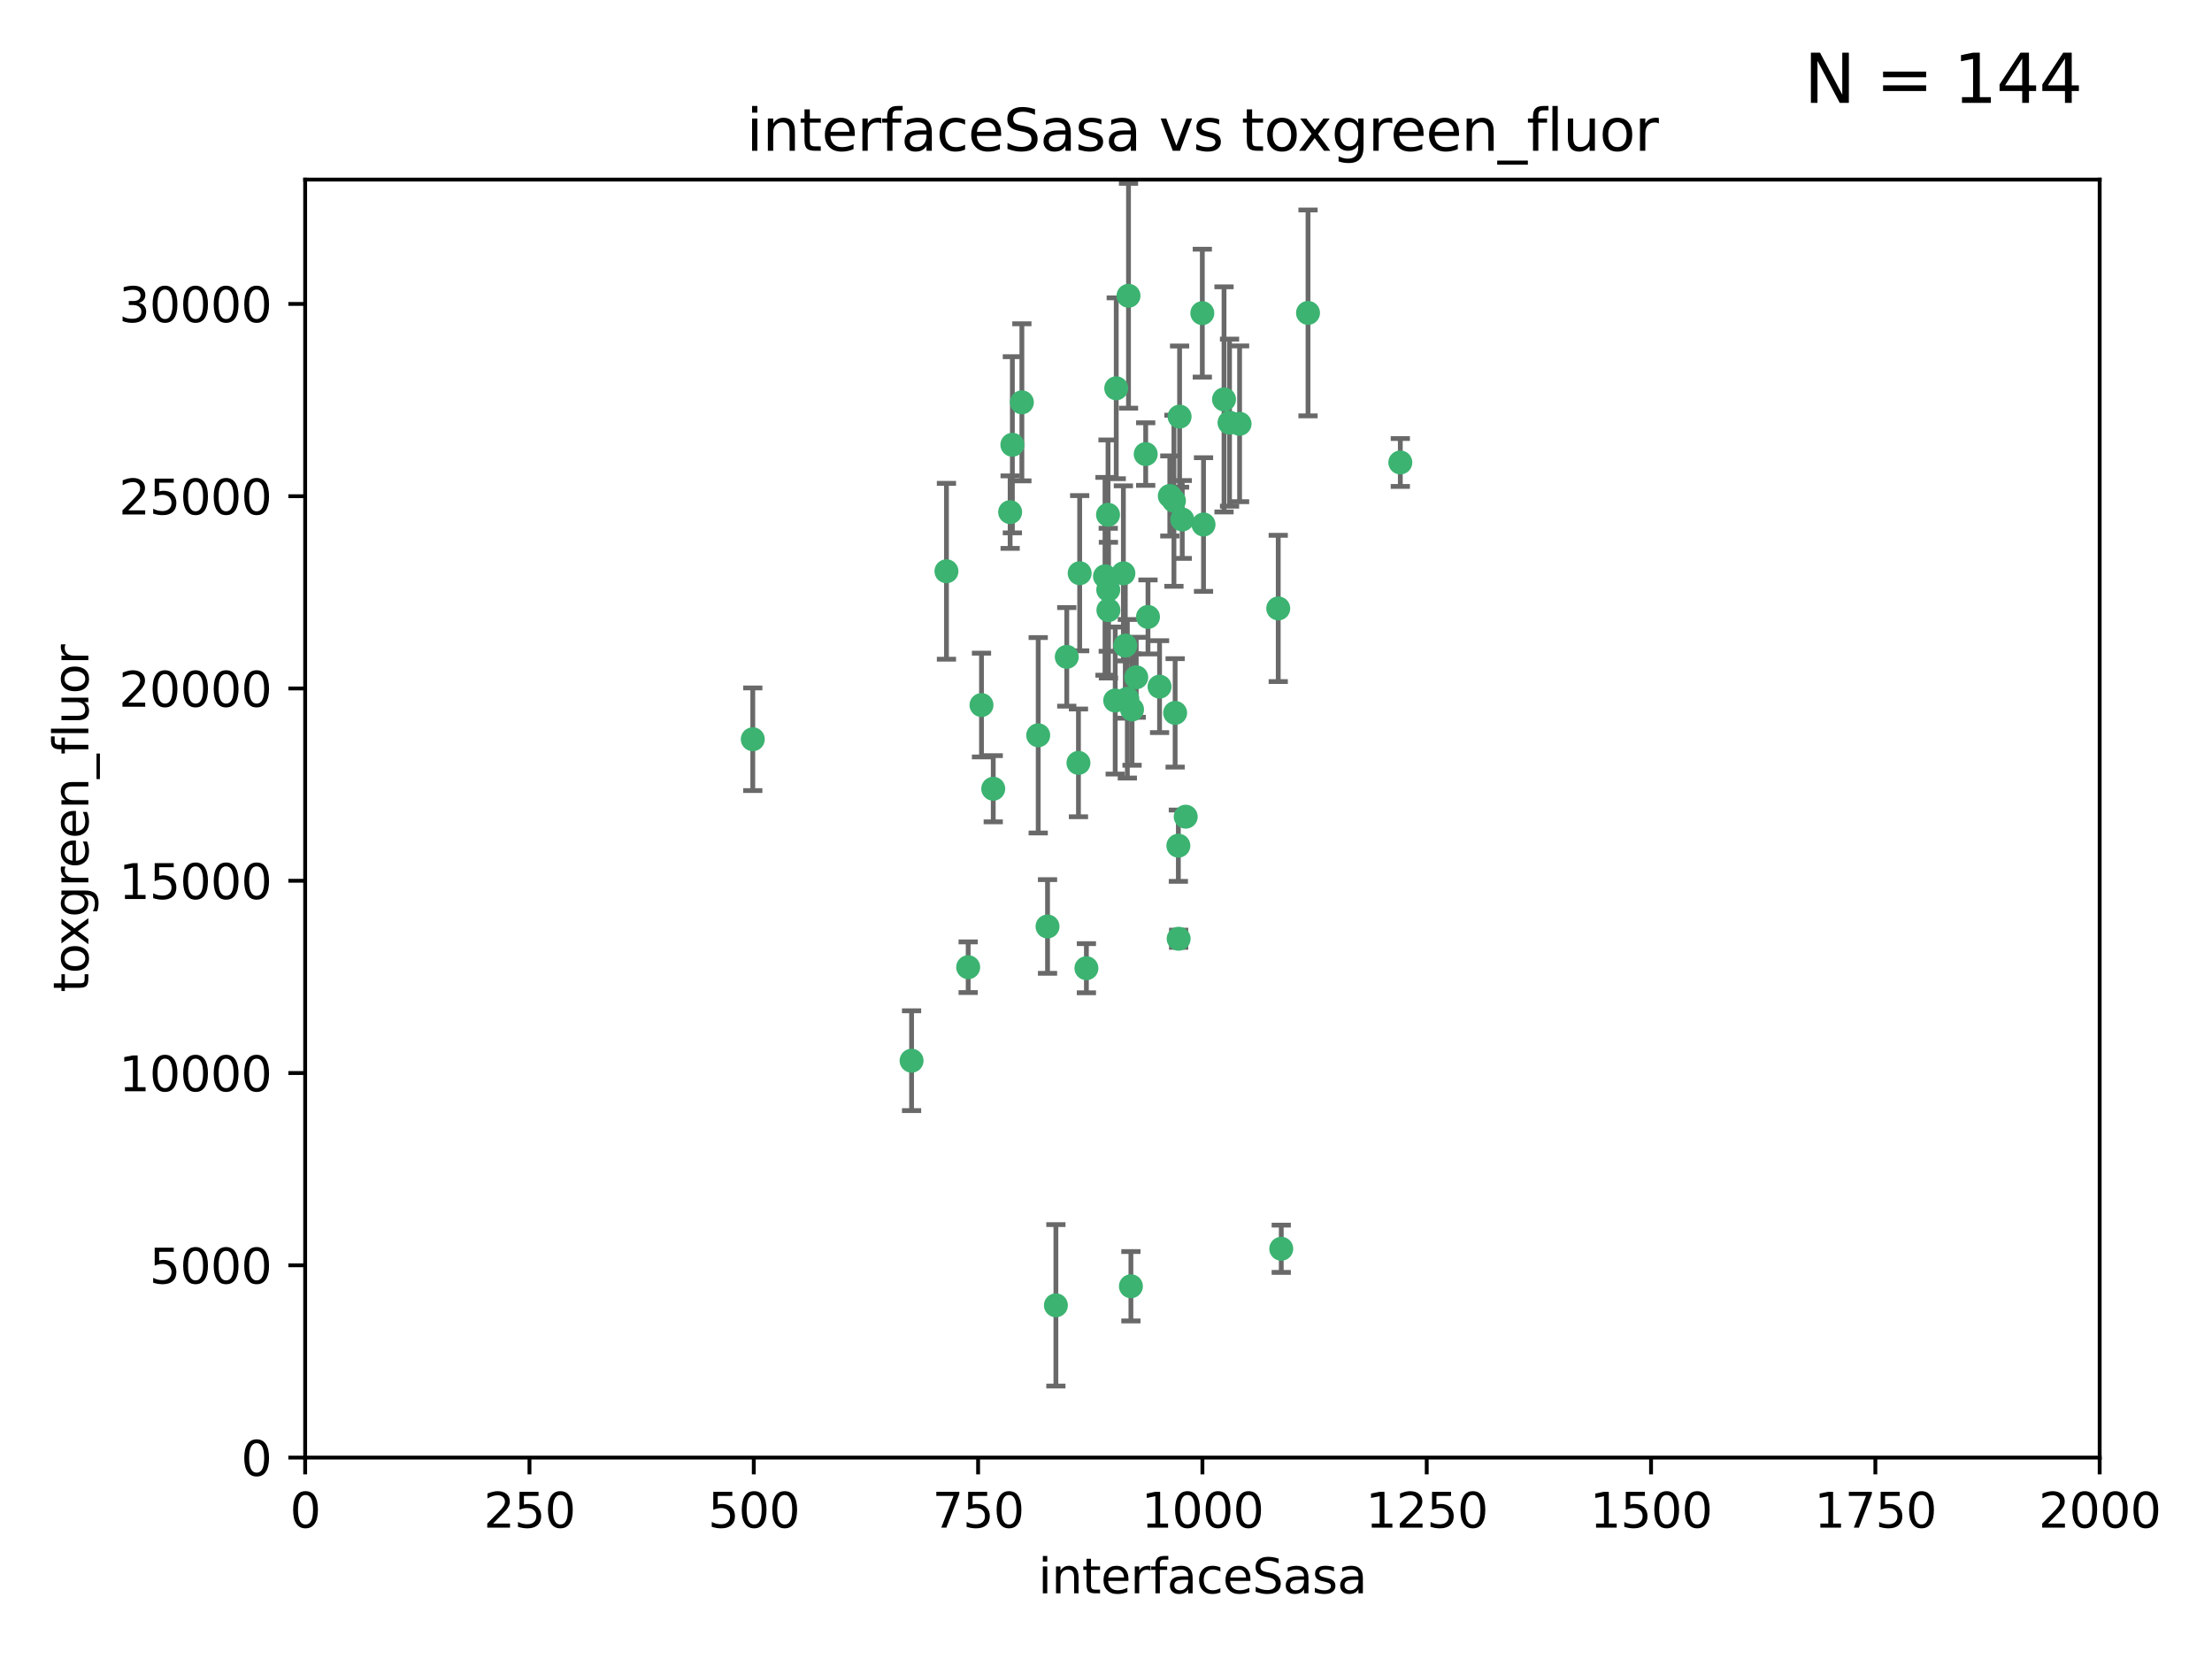 <?xml version="1.0" encoding="utf-8" standalone="no"?>
<!DOCTYPE svg PUBLIC "-//W3C//DTD SVG 1.1//EN"
  "http://www.w3.org/Graphics/SVG/1.1/DTD/svg11.dtd">
<svg xmlns:xlink="http://www.w3.org/1999/xlink" width="460.8pt" height="345.6pt" viewBox="0 0 460.8 345.6" xmlns="http://www.w3.org/2000/svg" version="1.1">
 <defs>
  <style type="text/css">*{stroke-linejoin: round; stroke-linecap: butt}</style>
 </defs>
 <g id="figure_1">
  <g id="patch_1">
   <path d="M 0 345.6 
L 460.8 345.6 
L 460.8 0 
L 0 0 
z
" style="fill: #ffffff"/>
  </g>
  <g id="axes_1">
   <g id="patch_2">
    <path d="M 63.571 303.64 
L 437.4 303.64 
L 437.4 37.411 
L 63.571 37.411 
z
" style="fill: #ffffff"/>
   </g>
   <g id="PathCollection_1">
    <defs>
     <path id="ma742757acd" d="M 0 1.118 
C 0.297 1.118 0.581 1 0.791 0.791 
C 1 0.581 1.118 0.297 1.118 0 
C 1.118 -0.297 1 -0.581 0.791 -0.791 
C 0.581 -1 0.297 -1.118 0 -1.118 
C -0.297 -1.118 -0.581 -1 -0.791 -0.791 
C -1 -0.581 -1.118 -0.297 -1.118 0 
C -1.118 0.297 -1 0.581 -0.791 0.791 
C -0.581 1 -0.297 1.118 0 1.118 
z
" style="stroke: #3cb371"/>
    </defs>
    <g clip-path="url(#p05d87d9c5d)">
     <use xlink:href="#ma742757acd" x="243.693" y="103.319" style="fill: #3cb371; stroke: #3cb371"/>
     <use xlink:href="#ma742757acd" x="272.484" y="65.184" style="fill: #3cb371; stroke: #3cb371"/>
     <use xlink:href="#ma742757acd" x="234.418" y="134.491" style="fill: #3cb371; stroke: #3cb371"/>
     <use xlink:href="#ma742757acd" x="266.28" y="126.749" style="fill: #3cb371; stroke: #3cb371"/>
     <use xlink:href="#ma742757acd" x="250.716" y="109.268" style="fill: #3cb371; stroke: #3cb371"/>
     <use xlink:href="#ma742757acd" x="254.987" y="83.201" style="fill: #3cb371; stroke: #3cb371"/>
     <use xlink:href="#ma742757acd" x="212.875" y="83.811" style="fill: #3cb371; stroke: #3cb371"/>
     <use xlink:href="#ma742757acd" x="258.229" y="88.286" style="fill: #3cb371; stroke: #3cb371"/>
     <use xlink:href="#ma742757acd" x="241.557" y="143.039" style="fill: #3cb371; stroke: #3cb371"/>
     <use xlink:href="#ma742757acd" x="230.869" y="122.859" style="fill: #3cb371; stroke: #3cb371"/>
     <use xlink:href="#ma742757acd" x="230.194" y="120.054" style="fill: #3cb371; stroke: #3cb371"/>
     <use xlink:href="#ma742757acd" x="246.284" y="108.214" style="fill: #3cb371; stroke: #3cb371"/>
     <use xlink:href="#ma742757acd" x="244.553" y="104.315" style="fill: #3cb371; stroke: #3cb371"/>
     <use xlink:href="#ma742757acd" x="235.088" y="61.614" style="fill: #3cb371; stroke: #3cb371"/>
     <use xlink:href="#ma742757acd" x="232.318" y="145.935" style="fill: #3cb371; stroke: #3cb371"/>
     <use xlink:href="#ma742757acd" x="256.134" y="88.045" style="fill: #3cb371; stroke: #3cb371"/>
     <use xlink:href="#ma742757acd" x="232.534" y="80.887" style="fill: #3cb371; stroke: #3cb371"/>
     <use xlink:href="#ma742757acd" x="234.02" y="119.44" style="fill: #3cb371; stroke: #3cb371"/>
     <use xlink:href="#ma742757acd" x="238.669" y="94.593" style="fill: #3cb371; stroke: #3cb371"/>
     <use xlink:href="#ma742757acd" x="210.43" y="106.684" style="fill: #3cb371; stroke: #3cb371"/>
     <use xlink:href="#ma742757acd" x="226.319" y="201.695" style="fill: #3cb371; stroke: #3cb371"/>
     <use xlink:href="#ma742757acd" x="245.731" y="86.787" style="fill: #3cb371; stroke: #3cb371"/>
     <use xlink:href="#ma742757acd" x="266.908" y="260.14" style="fill: #3cb371; stroke: #3cb371"/>
     <use xlink:href="#ma742757acd" x="291.711" y="96.341" style="fill: #3cb371; stroke: #3cb371"/>
     <use xlink:href="#ma742757acd" x="224.916" y="119.409" style="fill: #3cb371; stroke: #3cb371"/>
     <use xlink:href="#ma742757acd" x="250.465" y="65.233" style="fill: #3cb371; stroke: #3cb371"/>
     <use xlink:href="#ma742757acd" x="204.462" y="146.874" style="fill: #3cb371; stroke: #3cb371"/>
     <use xlink:href="#ma742757acd" x="201.688" y="201.487" style="fill: #3cb371; stroke: #3cb371"/>
     <use xlink:href="#ma742757acd" x="222.228" y="136.835" style="fill: #3cb371; stroke: #3cb371"/>
     <use xlink:href="#ma742757acd" x="230.822" y="107.234" style="fill: #3cb371; stroke: #3cb371"/>
     <use xlink:href="#ma742757acd" x="224.662" y="158.921" style="fill: #3cb371; stroke: #3cb371"/>
     <use xlink:href="#ma742757acd" x="236.699" y="141.091" style="fill: #3cb371; stroke: #3cb371"/>
     <use xlink:href="#ma742757acd" x="230.901" y="127.107" style="fill: #3cb371; stroke: #3cb371"/>
     <use xlink:href="#ma742757acd" x="245.473" y="176.169" style="fill: #3cb371; stroke: #3cb371"/>
     <use xlink:href="#ma742757acd" x="206.91" y="164.309" style="fill: #3cb371; stroke: #3cb371"/>
     <use xlink:href="#ma742757acd" x="218.219" y="193.002" style="fill: #3cb371; stroke: #3cb371"/>
     <use xlink:href="#ma742757acd" x="235.59" y="267.951" style="fill: #3cb371; stroke: #3cb371"/>
     <use xlink:href="#ma742757acd" x="239.146" y="128.518" style="fill: #3cb371; stroke: #3cb371"/>
     <use xlink:href="#ma742757acd" x="244.803" y="148.507" style="fill: #3cb371; stroke: #3cb371"/>
     <use xlink:href="#ma742757acd" x="216.278" y="153.171" style="fill: #3cb371; stroke: #3cb371"/>
     <use xlink:href="#ma742757acd" x="245.536" y="195.558" style="fill: #3cb371; stroke: #3cb371"/>
     <use xlink:href="#ma742757acd" x="235.826" y="147.801" style="fill: #3cb371; stroke: #3cb371"/>
     <use xlink:href="#ma742757acd" x="247.005" y="170.133" style="fill: #3cb371; stroke: #3cb371"/>
     <use xlink:href="#ma742757acd" x="219.963" y="271.92" style="fill: #3cb371; stroke: #3cb371"/>
     <use xlink:href="#ma742757acd" x="189.899" y="220.964" style="fill: #3cb371; stroke: #3cb371"/>
     <use xlink:href="#ma742757acd" x="234.846" y="145.567" style="fill: #3cb371; stroke: #3cb371"/>
     <use xlink:href="#ma742757acd" x="210.895" y="92.655" style="fill: #3cb371; stroke: #3cb371"/>
     <use xlink:href="#ma742757acd" x="197.163" y="119.004" style="fill: #3cb371; stroke: #3cb371"/>
     <use xlink:href="#ma742757acd" x="156.817" y="153.996" style="fill: #3cb371; stroke: #3cb371"/>
    </g>
   </g>
   <g id="matplotlib.axis_1">
    <g id="xtick_1">
     <g id="line2d_1">
      <defs>
       <path id="m23d86823c4" d="M 0 0 
L 0 3.5 
" style="stroke: #000000; stroke-width: 0.8"/>
      </defs>
      <g>
       <use xlink:href="#m23d86823c4" x="63.571" y="303.64" style="stroke: #000000; stroke-width: 0.8"/>
      </g>
     </g>
     <g id="text_1">
      <!-- 0 -->
      <g transform="translate(60.39 318.238)scale(0.1 -0.1)">
       <defs>
        <path id="DejaVuSans-30" d="M 2034 4250 
Q 1547 4250 1301 3770 
Q 1056 3291 1056 2328 
Q 1056 1369 1301 889 
Q 1547 409 2034 409 
Q 2525 409 2770 889 
Q 3016 1369 3016 2328 
Q 3016 3291 2770 3770 
Q 2525 4250 2034 4250 
z
M 2034 4750 
Q 2819 4750 3233 4129 
Q 3647 3509 3647 2328 
Q 3647 1150 3233 529 
Q 2819 -91 2034 -91 
Q 1250 -91 836 529 
Q 422 1150 422 2328 
Q 422 3509 836 4129 
Q 1250 4750 2034 4750 
z
" transform="scale(0.016)"/>
       </defs>
       <use xlink:href="#DejaVuSans-30"/>
      </g>
     </g>
    </g>
    <g id="xtick_2">
     <g id="line2d_2">
      <g>
       <use xlink:href="#m23d86823c4" x="110.3" y="303.64" style="stroke: #000000; stroke-width: 0.8"/>
      </g>
     </g>
     <g id="text_2">
      <!-- 250 -->
      <g transform="translate(100.756 318.238)scale(0.1 -0.1)">
       <defs>
        <path id="DejaVuSans-32" d="M 1228 531 
L 3431 531 
L 3431 0 
L 469 0 
L 469 531 
Q 828 903 1448 1529 
Q 2069 2156 2228 2338 
Q 2531 2678 2651 2914 
Q 2772 3150 2772 3378 
Q 2772 3750 2511 3984 
Q 2250 4219 1831 4219 
Q 1534 4219 1204 4116 
Q 875 4013 500 3803 
L 500 4441 
Q 881 4594 1212 4672 
Q 1544 4750 1819 4750 
Q 2544 4750 2975 4387 
Q 3406 4025 3406 3419 
Q 3406 3131 3298 2873 
Q 3191 2616 2906 2266 
Q 2828 2175 2409 1742 
Q 1991 1309 1228 531 
z
" transform="scale(0.016)"/>
        <path id="DejaVuSans-35" d="M 691 4666 
L 3169 4666 
L 3169 4134 
L 1269 4134 
L 1269 2991 
Q 1406 3038 1543 3061 
Q 1681 3084 1819 3084 
Q 2600 3084 3056 2656 
Q 3513 2228 3513 1497 
Q 3513 744 3044 326 
Q 2575 -91 1722 -91 
Q 1428 -91 1123 -41 
Q 819 9 494 109 
L 494 744 
Q 775 591 1075 516 
Q 1375 441 1709 441 
Q 2250 441 2565 725 
Q 2881 1009 2881 1497 
Q 2881 1984 2565 2268 
Q 2250 2553 1709 2553 
Q 1456 2553 1204 2497 
Q 953 2441 691 2322 
L 691 4666 
z
" transform="scale(0.016)"/>
       </defs>
       <use xlink:href="#DejaVuSans-32"/>
       <use xlink:href="#DejaVuSans-35" x="63.623"/>
       <use xlink:href="#DejaVuSans-30" x="127.246"/>
      </g>
     </g>
    </g>
    <g id="xtick_3">
     <g id="line2d_3">
      <g>
       <use xlink:href="#m23d86823c4" x="157.028" y="303.64" style="stroke: #000000; stroke-width: 0.8"/>
      </g>
     </g>
     <g id="text_3">
      <!-- 500 -->
      <g transform="translate(147.485 318.238)scale(0.1 -0.1)">
       <use xlink:href="#DejaVuSans-35"/>
       <use xlink:href="#DejaVuSans-30" x="63.623"/>
       <use xlink:href="#DejaVuSans-30" x="127.246"/>
      </g>
     </g>
    </g>
    <g id="xtick_4">
     <g id="line2d_4">
      <g>
       <use xlink:href="#m23d86823c4" x="203.757" y="303.64" style="stroke: #000000; stroke-width: 0.8"/>
      </g>
     </g>
     <g id="text_4">
      <!-- 750 -->
      <g transform="translate(194.213 318.238)scale(0.1 -0.1)">
       <defs>
        <path id="DejaVuSans-37" d="M 525 4666 
L 3525 4666 
L 3525 4397 
L 1831 0 
L 1172 0 
L 2766 4134 
L 525 4134 
L 525 4666 
z
" transform="scale(0.016)"/>
       </defs>
       <use xlink:href="#DejaVuSans-37"/>
       <use xlink:href="#DejaVuSans-35" x="63.623"/>
       <use xlink:href="#DejaVuSans-30" x="127.246"/>
      </g>
     </g>
    </g>
    <g id="xtick_5">
     <g id="line2d_5">
      <g>
       <use xlink:href="#m23d86823c4" x="250.486" y="303.64" style="stroke: #000000; stroke-width: 0.8"/>
      </g>
     </g>
     <g id="text_5">
      <!-- 1000 -->
      <g transform="translate(237.761 318.238)scale(0.1 -0.1)">
       <defs>
        <path id="DejaVuSans-31" d="M 794 531 
L 1825 531 
L 1825 4091 
L 703 3866 
L 703 4441 
L 1819 4666 
L 2450 4666 
L 2450 531 
L 3481 531 
L 3481 0 
L 794 0 
L 794 531 
z
" transform="scale(0.016)"/>
       </defs>
       <use xlink:href="#DejaVuSans-31"/>
       <use xlink:href="#DejaVuSans-30" x="63.623"/>
       <use xlink:href="#DejaVuSans-30" x="127.246"/>
       <use xlink:href="#DejaVuSans-30" x="190.869"/>
      </g>
     </g>
    </g>
    <g id="xtick_6">
     <g id="line2d_6">
      <g>
       <use xlink:href="#m23d86823c4" x="297.214" y="303.64" style="stroke: #000000; stroke-width: 0.8"/>
      </g>
     </g>
     <g id="text_6">
      <!-- 1250 -->
      <g transform="translate(284.489 318.238)scale(0.1 -0.1)">
       <use xlink:href="#DejaVuSans-31"/>
       <use xlink:href="#DejaVuSans-32" x="63.623"/>
       <use xlink:href="#DejaVuSans-35" x="127.246"/>
       <use xlink:href="#DejaVuSans-30" x="190.869"/>
      </g>
     </g>
    </g>
    <g id="xtick_7">
     <g id="line2d_7">
      <g>
       <use xlink:href="#m23d86823c4" x="343.943" y="303.64" style="stroke: #000000; stroke-width: 0.8"/>
      </g>
     </g>
     <g id="text_7">
      <!-- 1500 -->
      <g transform="translate(331.218 318.238)scale(0.1 -0.1)">
       <use xlink:href="#DejaVuSans-31"/>
       <use xlink:href="#DejaVuSans-35" x="63.623"/>
       <use xlink:href="#DejaVuSans-30" x="127.246"/>
       <use xlink:href="#DejaVuSans-30" x="190.869"/>
      </g>
     </g>
    </g>
    <g id="xtick_8">
     <g id="line2d_8">
      <g>
       <use xlink:href="#m23d86823c4" x="390.671" y="303.64" style="stroke: #000000; stroke-width: 0.8"/>
      </g>
     </g>
     <g id="text_8">
      <!-- 1750 -->
      <g transform="translate(377.946 318.238)scale(0.1 -0.1)">
       <use xlink:href="#DejaVuSans-31"/>
       <use xlink:href="#DejaVuSans-37" x="63.623"/>
       <use xlink:href="#DejaVuSans-35" x="127.246"/>
       <use xlink:href="#DejaVuSans-30" x="190.869"/>
      </g>
     </g>
    </g>
    <g id="xtick_9">
     <g id="line2d_9">
      <g>
       <use xlink:href="#m23d86823c4" x="437.4" y="303.64" style="stroke: #000000; stroke-width: 0.8"/>
      </g>
     </g>
     <g id="text_9">
      <!-- 2000 -->
      <g transform="translate(424.675 318.238)scale(0.1 -0.1)">
       <use xlink:href="#DejaVuSans-32"/>
       <use xlink:href="#DejaVuSans-30" x="63.623"/>
       <use xlink:href="#DejaVuSans-30" x="127.246"/>
       <use xlink:href="#DejaVuSans-30" x="190.869"/>
      </g>
     </g>
    </g>
    <g id="text_10">
     <!-- interfaceSasa -->
     <g transform="translate(216.279 331.917)scale(0.1 -0.1)">
      <defs>
       <path id="DejaVuSans-69" d="M 603 3500 
L 1178 3500 
L 1178 0 
L 603 0 
L 603 3500 
z
M 603 4863 
L 1178 4863 
L 1178 4134 
L 603 4134 
L 603 4863 
z
" transform="scale(0.016)"/>
       <path id="DejaVuSans-6e" d="M 3513 2113 
L 3513 0 
L 2938 0 
L 2938 2094 
Q 2938 2591 2744 2837 
Q 2550 3084 2163 3084 
Q 1697 3084 1428 2787 
Q 1159 2491 1159 1978 
L 1159 0 
L 581 0 
L 581 3500 
L 1159 3500 
L 1159 2956 
Q 1366 3272 1645 3428 
Q 1925 3584 2291 3584 
Q 2894 3584 3203 3211 
Q 3513 2838 3513 2113 
z
" transform="scale(0.016)"/>
       <path id="DejaVuSans-74" d="M 1172 4494 
L 1172 3500 
L 2356 3500 
L 2356 3053 
L 1172 3053 
L 1172 1153 
Q 1172 725 1289 603 
Q 1406 481 1766 481 
L 2356 481 
L 2356 0 
L 1766 0 
Q 1100 0 847 248 
Q 594 497 594 1153 
L 594 3053 
L 172 3053 
L 172 3500 
L 594 3500 
L 594 4494 
L 1172 4494 
z
" transform="scale(0.016)"/>
       <path id="DejaVuSans-65" d="M 3597 1894 
L 3597 1613 
L 953 1613 
Q 991 1019 1311 708 
Q 1631 397 2203 397 
Q 2534 397 2845 478 
Q 3156 559 3463 722 
L 3463 178 
Q 3153 47 2828 -22 
Q 2503 -91 2169 -91 
Q 1331 -91 842 396 
Q 353 884 353 1716 
Q 353 2575 817 3079 
Q 1281 3584 2069 3584 
Q 2775 3584 3186 3129 
Q 3597 2675 3597 1894 
z
M 3022 2063 
Q 3016 2534 2758 2815 
Q 2500 3097 2075 3097 
Q 1594 3097 1305 2825 
Q 1016 2553 972 2059 
L 3022 2063 
z
" transform="scale(0.016)"/>
       <path id="DejaVuSans-72" d="M 2631 2963 
Q 2534 3019 2420 3045 
Q 2306 3072 2169 3072 
Q 1681 3072 1420 2755 
Q 1159 2438 1159 1844 
L 1159 0 
L 581 0 
L 581 3500 
L 1159 3500 
L 1159 2956 
Q 1341 3275 1631 3429 
Q 1922 3584 2338 3584 
Q 2397 3584 2469 3576 
Q 2541 3569 2628 3553 
L 2631 2963 
z
" transform="scale(0.016)"/>
       <path id="DejaVuSans-66" d="M 2375 4863 
L 2375 4384 
L 1825 4384 
Q 1516 4384 1395 4259 
Q 1275 4134 1275 3809 
L 1275 3500 
L 2222 3500 
L 2222 3053 
L 1275 3053 
L 1275 0 
L 697 0 
L 697 3053 
L 147 3053 
L 147 3500 
L 697 3500 
L 697 3744 
Q 697 4328 969 4595 
Q 1241 4863 1831 4863 
L 2375 4863 
z
" transform="scale(0.016)"/>
       <path id="DejaVuSans-61" d="M 2194 1759 
Q 1497 1759 1228 1600 
Q 959 1441 959 1056 
Q 959 750 1161 570 
Q 1363 391 1709 391 
Q 2188 391 2477 730 
Q 2766 1069 2766 1631 
L 2766 1759 
L 2194 1759 
z
M 3341 1997 
L 3341 0 
L 2766 0 
L 2766 531 
Q 2569 213 2275 61 
Q 1981 -91 1556 -91 
Q 1019 -91 701 211 
Q 384 513 384 1019 
Q 384 1609 779 1909 
Q 1175 2209 1959 2209 
L 2766 2209 
L 2766 2266 
Q 2766 2663 2505 2880 
Q 2244 3097 1772 3097 
Q 1472 3097 1187 3025 
Q 903 2953 641 2809 
L 641 3341 
Q 956 3463 1253 3523 
Q 1550 3584 1831 3584 
Q 2591 3584 2966 3190 
Q 3341 2797 3341 1997 
z
" transform="scale(0.016)"/>
       <path id="DejaVuSans-63" d="M 3122 3366 
L 3122 2828 
Q 2878 2963 2633 3030 
Q 2388 3097 2138 3097 
Q 1578 3097 1268 2742 
Q 959 2388 959 1747 
Q 959 1106 1268 751 
Q 1578 397 2138 397 
Q 2388 397 2633 464 
Q 2878 531 3122 666 
L 3122 134 
Q 2881 22 2623 -34 
Q 2366 -91 2075 -91 
Q 1284 -91 818 406 
Q 353 903 353 1747 
Q 353 2603 823 3093 
Q 1294 3584 2113 3584 
Q 2378 3584 2631 3529 
Q 2884 3475 3122 3366 
z
" transform="scale(0.016)"/>
       <path id="DejaVuSans-53" d="M 3425 4513 
L 3425 3897 
Q 3066 4069 2747 4153 
Q 2428 4238 2131 4238 
Q 1616 4238 1336 4038 
Q 1056 3838 1056 3469 
Q 1056 3159 1242 3001 
Q 1428 2844 1947 2747 
L 2328 2669 
Q 3034 2534 3370 2195 
Q 3706 1856 3706 1288 
Q 3706 609 3251 259 
Q 2797 -91 1919 -91 
Q 1588 -91 1214 -16 
Q 841 59 441 206 
L 441 856 
Q 825 641 1194 531 
Q 1563 422 1919 422 
Q 2459 422 2753 634 
Q 3047 847 3047 1241 
Q 3047 1584 2836 1778 
Q 2625 1972 2144 2069 
L 1759 2144 
Q 1053 2284 737 2584 
Q 422 2884 422 3419 
Q 422 4038 858 4394 
Q 1294 4750 2059 4750 
Q 2388 4750 2728 4690 
Q 3069 4631 3425 4513 
z
" transform="scale(0.016)"/>
       <path id="DejaVuSans-73" d="M 2834 3397 
L 2834 2853 
Q 2591 2978 2328 3040 
Q 2066 3103 1784 3103 
Q 1356 3103 1142 2972 
Q 928 2841 928 2578 
Q 928 2378 1081 2264 
Q 1234 2150 1697 2047 
L 1894 2003 
Q 2506 1872 2764 1633 
Q 3022 1394 3022 966 
Q 3022 478 2636 193 
Q 2250 -91 1575 -91 
Q 1294 -91 989 -36 
Q 684 19 347 128 
L 347 722 
Q 666 556 975 473 
Q 1284 391 1588 391 
Q 1994 391 2212 530 
Q 2431 669 2431 922 
Q 2431 1156 2273 1281 
Q 2116 1406 1581 1522 
L 1381 1569 
Q 847 1681 609 1914 
Q 372 2147 372 2553 
Q 372 3047 722 3315 
Q 1072 3584 1716 3584 
Q 2034 3584 2315 3537 
Q 2597 3491 2834 3397 
z
" transform="scale(0.016)"/>
      </defs>
      <use xlink:href="#DejaVuSans-69"/>
      <use xlink:href="#DejaVuSans-6e" x="27.783"/>
      <use xlink:href="#DejaVuSans-74" x="91.162"/>
      <use xlink:href="#DejaVuSans-65" x="130.371"/>
      <use xlink:href="#DejaVuSans-72" x="191.895"/>
      <use xlink:href="#DejaVuSans-66" x="233.008"/>
      <use xlink:href="#DejaVuSans-61" x="268.213"/>
      <use xlink:href="#DejaVuSans-63" x="329.492"/>
      <use xlink:href="#DejaVuSans-65" x="384.473"/>
      <use xlink:href="#DejaVuSans-53" x="445.996"/>
      <use xlink:href="#DejaVuSans-61" x="509.473"/>
      <use xlink:href="#DejaVuSans-73" x="570.752"/>
      <use xlink:href="#DejaVuSans-61" x="622.852"/>
     </g>
    </g>
   </g>
   <g id="matplotlib.axis_2">
    <g id="ytick_1">
     <g id="line2d_10">
      <defs>
       <path id="m04ec87c576" d="M 0 0 
L -3.5 0 
" style="stroke: #000000; stroke-width: 0.8"/>
      </defs>
      <g>
       <use xlink:href="#m04ec87c576" x="63.571" y="303.64" style="stroke: #000000; stroke-width: 0.8"/>
      </g>
     </g>
     <g id="text_11">
      <!-- 0 -->
      <g transform="translate(50.209 307.439)scale(0.1 -0.1)">
       <use xlink:href="#DejaVuSans-30"/>
      </g>
     </g>
    </g>
    <g id="ytick_2">
     <g id="line2d_11">
      <g>
       <use xlink:href="#m04ec87c576" x="63.571" y="263.586" style="stroke: #000000; stroke-width: 0.8"/>
      </g>
     </g>
     <g id="text_12">
      <!-- 5000 -->
      <g transform="translate(31.121 267.385)scale(0.1 -0.1)">
       <use xlink:href="#DejaVuSans-35"/>
       <use xlink:href="#DejaVuSans-30" x="63.623"/>
       <use xlink:href="#DejaVuSans-30" x="127.246"/>
       <use xlink:href="#DejaVuSans-30" x="190.869"/>
      </g>
     </g>
    </g>
    <g id="ytick_3">
     <g id="line2d_12">
      <g>
       <use xlink:href="#m04ec87c576" x="63.571" y="223.532" style="stroke: #000000; stroke-width: 0.8"/>
      </g>
     </g>
     <g id="text_13">
      <!-- 10000 -->
      <g transform="translate(24.759 227.331)scale(0.1 -0.1)">
       <use xlink:href="#DejaVuSans-31"/>
       <use xlink:href="#DejaVuSans-30" x="63.623"/>
       <use xlink:href="#DejaVuSans-30" x="127.246"/>
       <use xlink:href="#DejaVuSans-30" x="190.869"/>
       <use xlink:href="#DejaVuSans-30" x="254.492"/>
      </g>
     </g>
    </g>
    <g id="ytick_4">
     <g id="line2d_13">
      <g>
       <use xlink:href="#m04ec87c576" x="63.571" y="183.478" style="stroke: #000000; stroke-width: 0.8"/>
      </g>
     </g>
     <g id="text_14">
      <!-- 15000 -->
      <g transform="translate(24.759 187.278)scale(0.1 -0.1)">
       <use xlink:href="#DejaVuSans-31"/>
       <use xlink:href="#DejaVuSans-35" x="63.623"/>
       <use xlink:href="#DejaVuSans-30" x="127.246"/>
       <use xlink:href="#DejaVuSans-30" x="190.869"/>
       <use xlink:href="#DejaVuSans-30" x="254.492"/>
      </g>
     </g>
    </g>
    <g id="ytick_5">
     <g id="line2d_14">
      <g>
       <use xlink:href="#m04ec87c576" x="63.571" y="143.424" style="stroke: #000000; stroke-width: 0.8"/>
      </g>
     </g>
     <g id="text_15">
      <!-- 20000 -->
      <g transform="translate(24.759 147.224)scale(0.1 -0.1)">
       <use xlink:href="#DejaVuSans-32"/>
       <use xlink:href="#DejaVuSans-30" x="63.623"/>
       <use xlink:href="#DejaVuSans-30" x="127.246"/>
       <use xlink:href="#DejaVuSans-30" x="190.869"/>
       <use xlink:href="#DejaVuSans-30" x="254.492"/>
      </g>
     </g>
    </g>
    <g id="ytick_6">
     <g id="line2d_15">
      <g>
       <use xlink:href="#m04ec87c576" x="63.571" y="103.371" style="stroke: #000000; stroke-width: 0.8"/>
      </g>
     </g>
     <g id="text_16">
      <!-- 25000 -->
      <g transform="translate(24.759 107.17)scale(0.1 -0.1)">
       <use xlink:href="#DejaVuSans-32"/>
       <use xlink:href="#DejaVuSans-35" x="63.623"/>
       <use xlink:href="#DejaVuSans-30" x="127.246"/>
       <use xlink:href="#DejaVuSans-30" x="190.869"/>
       <use xlink:href="#DejaVuSans-30" x="254.492"/>
      </g>
     </g>
    </g>
    <g id="ytick_7">
     <g id="line2d_16">
      <g>
       <use xlink:href="#m04ec87c576" x="63.571" y="63.317" style="stroke: #000000; stroke-width: 0.8"/>
      </g>
     </g>
     <g id="text_17">
      <!-- 30000 -->
      <g transform="translate(24.759 67.116)scale(0.1 -0.1)">
       <defs>
        <path id="DejaVuSans-33" d="M 2597 2516 
Q 3050 2419 3304 2112 
Q 3559 1806 3559 1356 
Q 3559 666 3084 287 
Q 2609 -91 1734 -91 
Q 1441 -91 1130 -33 
Q 819 25 488 141 
L 488 750 
Q 750 597 1062 519 
Q 1375 441 1716 441 
Q 2309 441 2620 675 
Q 2931 909 2931 1356 
Q 2931 1769 2642 2001 
Q 2353 2234 1838 2234 
L 1294 2234 
L 1294 2753 
L 1863 2753 
Q 2328 2753 2575 2939 
Q 2822 3125 2822 3475 
Q 2822 3834 2567 4026 
Q 2313 4219 1838 4219 
Q 1578 4219 1281 4162 
Q 984 4106 628 3988 
L 628 4550 
Q 988 4650 1302 4700 
Q 1616 4750 1894 4750 
Q 2613 4750 3031 4423 
Q 3450 4097 3450 3541 
Q 3450 3153 3228 2886 
Q 3006 2619 2597 2516 
z
" transform="scale(0.016)"/>
       </defs>
       <use xlink:href="#DejaVuSans-33"/>
       <use xlink:href="#DejaVuSans-30" x="63.623"/>
       <use xlink:href="#DejaVuSans-30" x="127.246"/>
       <use xlink:href="#DejaVuSans-30" x="190.869"/>
       <use xlink:href="#DejaVuSans-30" x="254.492"/>
      </g>
     </g>
    </g>
    <g id="text_18">
     <!-- toxgreen_fluor -->
     <g transform="translate(18.401 206.72)rotate(-90)scale(0.1 -0.1)">
      <defs>
       <path id="DejaVuSans-6f" d="M 1959 3097 
Q 1497 3097 1228 2736 
Q 959 2375 959 1747 
Q 959 1119 1226 758 
Q 1494 397 1959 397 
Q 2419 397 2687 759 
Q 2956 1122 2956 1747 
Q 2956 2369 2687 2733 
Q 2419 3097 1959 3097 
z
M 1959 3584 
Q 2709 3584 3137 3096 
Q 3566 2609 3566 1747 
Q 3566 888 3137 398 
Q 2709 -91 1959 -91 
Q 1206 -91 779 398 
Q 353 888 353 1747 
Q 353 2609 779 3096 
Q 1206 3584 1959 3584 
z
" transform="scale(0.016)"/>
       <path id="DejaVuSans-78" d="M 3513 3500 
L 2247 1797 
L 3578 0 
L 2900 0 
L 1881 1375 
L 863 0 
L 184 0 
L 1544 1831 
L 300 3500 
L 978 3500 
L 1906 2253 
L 2834 3500 
L 3513 3500 
z
" transform="scale(0.016)"/>
       <path id="DejaVuSans-67" d="M 2906 1791 
Q 2906 2416 2648 2759 
Q 2391 3103 1925 3103 
Q 1463 3103 1205 2759 
Q 947 2416 947 1791 
Q 947 1169 1205 825 
Q 1463 481 1925 481 
Q 2391 481 2648 825 
Q 2906 1169 2906 1791 
z
M 3481 434 
Q 3481 -459 3084 -895 
Q 2688 -1331 1869 -1331 
Q 1566 -1331 1297 -1286 
Q 1028 -1241 775 -1147 
L 775 -588 
Q 1028 -725 1275 -790 
Q 1522 -856 1778 -856 
Q 2344 -856 2625 -561 
Q 2906 -266 2906 331 
L 2906 616 
Q 2728 306 2450 153 
Q 2172 0 1784 0 
Q 1141 0 747 490 
Q 353 981 353 1791 
Q 353 2603 747 3093 
Q 1141 3584 1784 3584 
Q 2172 3584 2450 3431 
Q 2728 3278 2906 2969 
L 2906 3500 
L 3481 3500 
L 3481 434 
z
" transform="scale(0.016)"/>
       <path id="DejaVuSans-5f" d="M 3263 -1063 
L 3263 -1509 
L -63 -1509 
L -63 -1063 
L 3263 -1063 
z
" transform="scale(0.016)"/>
       <path id="DejaVuSans-6c" d="M 603 4863 
L 1178 4863 
L 1178 0 
L 603 0 
L 603 4863 
z
" transform="scale(0.016)"/>
       <path id="DejaVuSans-75" d="M 544 1381 
L 544 3500 
L 1119 3500 
L 1119 1403 
Q 1119 906 1312 657 
Q 1506 409 1894 409 
Q 2359 409 2629 706 
Q 2900 1003 2900 1516 
L 2900 3500 
L 3475 3500 
L 3475 0 
L 2900 0 
L 2900 538 
Q 2691 219 2414 64 
Q 2138 -91 1772 -91 
Q 1169 -91 856 284 
Q 544 659 544 1381 
z
M 1991 3584 
L 1991 3584 
z
" transform="scale(0.016)"/>
      </defs>
      <use xlink:href="#DejaVuSans-74"/>
      <use xlink:href="#DejaVuSans-6f" x="39.209"/>
      <use xlink:href="#DejaVuSans-78" x="97.266"/>
      <use xlink:href="#DejaVuSans-67" x="156.445"/>
      <use xlink:href="#DejaVuSans-72" x="219.922"/>
      <use xlink:href="#DejaVuSans-65" x="258.785"/>
      <use xlink:href="#DejaVuSans-65" x="320.309"/>
      <use xlink:href="#DejaVuSans-6e" x="381.832"/>
      <use xlink:href="#DejaVuSans-5f" x="445.211"/>
      <use xlink:href="#DejaVuSans-66" x="495.211"/>
      <use xlink:href="#DejaVuSans-6c" x="530.416"/>
      <use xlink:href="#DejaVuSans-75" x="558.199"/>
      <use xlink:href="#DejaVuSans-6f" x="621.578"/>
      <use xlink:href="#DejaVuSans-72" x="682.76"/>
     </g>
    </g>
   </g>
   <g id="LineCollection_1">
    <path d="M 243.693 111.662 
L 243.693 94.976 
" clip-path="url(#p05d87d9c5d)" style="fill: none; stroke: #696969"/>
    <path d="M 272.484 86.629 
L 272.484 43.739 
" clip-path="url(#p05d87d9c5d)" style="fill: none; stroke: #696969"/>
    <path d="M 234.418 149.606 
L 234.418 119.375 
" clip-path="url(#p05d87d9c5d)" style="fill: none; stroke: #696969"/>
    <path d="M 266.28 141.983 
L 266.28 111.515 
" clip-path="url(#p05d87d9c5d)" style="fill: none; stroke: #696969"/>
    <path d="M 250.716 123.191 
L 250.716 95.346 
" clip-path="url(#p05d87d9c5d)" style="fill: none; stroke: #696969"/>
    <path d="M 254.987 106.648 
L 254.987 59.753 
" clip-path="url(#p05d87d9c5d)" style="fill: none; stroke: #696969"/>
    <path d="M 212.875 100.173 
L 212.875 67.45 
" clip-path="url(#p05d87d9c5d)" style="fill: none; stroke: #696969"/>
    <path d="M 258.229 104.51 
L 258.229 72.063 
" clip-path="url(#p05d87d9c5d)" style="fill: none; stroke: #696969"/>
    <path d="M 241.557 152.61 
L 241.557 133.468 
" clip-path="url(#p05d87d9c5d)" style="fill: none; stroke: #696969"/>
    <path d="M 230.869 135.667 
L 230.869 110.051 
" clip-path="url(#p05d87d9c5d)" style="fill: none; stroke: #696969"/>
    <path d="M 230.194 140.659 
L 230.194 99.45 
" clip-path="url(#p05d87d9c5d)" style="fill: none; stroke: #696969"/>
    <path d="M 246.284 116.326 
L 246.284 100.101 
" clip-path="url(#p05d87d9c5d)" style="fill: none; stroke: #696969"/>
    <path d="M 244.553 122.133 
L 244.553 86.497 
" clip-path="url(#p05d87d9c5d)" style="fill: none; stroke: #696969"/>
    <path d="M 235.088 85.029 
L 235.088 38.199 
" clip-path="url(#p05d87d9c5d)" style="fill: none; stroke: #696969"/>
    <path d="M 232.318 161.248 
L 232.318 130.622 
" clip-path="url(#p05d87d9c5d)" style="fill: none; stroke: #696969"/>
    <path d="M 256.134 105.444 
L 256.134 70.646 
" clip-path="url(#p05d87d9c5d)" style="fill: none; stroke: #696969"/>
    <path d="M 232.534 99.727 
L 232.534 62.047 
" clip-path="url(#p05d87d9c5d)" style="fill: none; stroke: #696969"/>
    <path d="M 234.02 137.675 
L 234.02 101.206 
" clip-path="url(#p05d87d9c5d)" style="fill: none; stroke: #696969"/>
    <path d="M 238.669 101.108 
L 238.669 88.078 
" clip-path="url(#p05d87d9c5d)" style="fill: none; stroke: #696969"/>
    <path d="M 210.43 114.235 
L 210.43 99.134 
" clip-path="url(#p05d87d9c5d)" style="fill: none; stroke: #696969"/>
    <path d="M 226.319 206.809 
L 226.319 196.58 
" clip-path="url(#p05d87d9c5d)" style="fill: none; stroke: #696969"/>
    <path d="M 245.731 101.495 
L 245.731 72.08 
" clip-path="url(#p05d87d9c5d)" style="fill: none; stroke: #696969"/>
    <path d="M 266.908 265.065 
L 266.908 255.214 
" clip-path="url(#p05d87d9c5d)" style="fill: none; stroke: #696969"/>
    <path d="M 291.711 101.329 
L 291.711 91.353 
" clip-path="url(#p05d87d9c5d)" style="fill: none; stroke: #696969"/>
    <path d="M 224.916 135.574 
L 224.916 103.243 
" clip-path="url(#p05d87d9c5d)" style="fill: none; stroke: #696969"/>
    <path d="M 250.465 78.556 
L 250.465 51.911 
" clip-path="url(#p05d87d9c5d)" style="fill: none; stroke: #696969"/>
    <path d="M 204.462 157.684 
L 204.462 136.065 
" clip-path="url(#p05d87d9c5d)" style="fill: none; stroke: #696969"/>
    <path d="M 201.688 206.761 
L 201.688 196.213 
" clip-path="url(#p05d87d9c5d)" style="fill: none; stroke: #696969"/>
    <path d="M 222.228 147.104 
L 222.228 126.566 
" clip-path="url(#p05d87d9c5d)" style="fill: none; stroke: #696969"/>
    <path d="M 230.822 122.819 
L 230.822 91.649 
" clip-path="url(#p05d87d9c5d)" style="fill: none; stroke: #696969"/>
    <path d="M 224.662 170.147 
L 224.662 147.694 
" clip-path="url(#p05d87d9c5d)" style="fill: none; stroke: #696969"/>
    <path d="M 236.699 149.421 
L 236.699 132.76 
" clip-path="url(#p05d87d9c5d)" style="fill: none; stroke: #696969"/>
    <path d="M 230.901 141.248 
L 230.901 112.967 
" clip-path="url(#p05d87d9c5d)" style="fill: none; stroke: #696969"/>
    <path d="M 245.473 183.597 
L 245.473 168.741 
" clip-path="url(#p05d87d9c5d)" style="fill: none; stroke: #696969"/>
    <path d="M 206.91 171.2 
L 206.91 157.418 
" clip-path="url(#p05d87d9c5d)" style="fill: none; stroke: #696969"/>
    <path d="M 218.219 202.754 
L 218.219 183.249 
" clip-path="url(#p05d87d9c5d)" style="fill: none; stroke: #696969"/>
    <path d="M 235.59 275.179 
L 235.59 260.723 
" clip-path="url(#p05d87d9c5d)" style="fill: none; stroke: #696969"/>
    <path d="M 239.146 136.228 
L 239.146 120.808 
" clip-path="url(#p05d87d9c5d)" style="fill: none; stroke: #696969"/>
    <path d="M 244.803 159.798 
L 244.803 137.216 
" clip-path="url(#p05d87d9c5d)" style="fill: none; stroke: #696969"/>
    <path d="M 216.278 173.526 
L 216.278 132.815 
" clip-path="url(#p05d87d9c5d)" style="fill: none; stroke: #696969"/>
    <path d="M 245.536 197.349 
L 245.536 193.767 
" clip-path="url(#p05d87d9c5d)" style="fill: none; stroke: #696969"/>
    <path d="M 235.826 159.413 
L 235.826 136.19 
" clip-path="url(#p05d87d9c5d)" style="fill: none; stroke: #696969"/>
    <path d="M 247.005 170.88 
L 247.005 169.387 
" clip-path="url(#p05d87d9c5d)" style="fill: none; stroke: #696969"/>
    <path d="M 219.963 288.737 
L 219.963 255.103 
" clip-path="url(#p05d87d9c5d)" style="fill: none; stroke: #696969"/>
    <path d="M 189.899 231.359 
L 189.899 210.569 
" clip-path="url(#p05d87d9c5d)" style="fill: none; stroke: #696969"/>
    <path d="M 234.846 162.081 
L 234.846 129.053 
" clip-path="url(#p05d87d9c5d)" style="fill: none; stroke: #696969"/>
    <path d="M 210.895 111.003 
L 210.895 74.306 
" clip-path="url(#p05d87d9c5d)" style="fill: none; stroke: #696969"/>
    <path d="M 197.163 137.321 
L 197.163 100.688 
" clip-path="url(#p05d87d9c5d)" style="fill: none; stroke: #696969"/>
    <path d="M 156.817 164.686 
L 156.817 143.305 
" clip-path="url(#p05d87d9c5d)" style="fill: none; stroke: #696969"/>
   </g>
   <g id="line2d_17">
    <defs>
     <path id="mb304a886e7" d="M 2 0 
L -2 -0 
" style="stroke: #696969"/>
    </defs>
    <g clip-path="url(#p05d87d9c5d)">
     <use xlink:href="#mb304a886e7" x="243.693" y="111.662" style="fill: #696969; stroke: #696969"/>
     <use xlink:href="#mb304a886e7" x="272.484" y="86.629" style="fill: #696969; stroke: #696969"/>
     <use xlink:href="#mb304a886e7" x="234.418" y="149.606" style="fill: #696969; stroke: #696969"/>
     <use xlink:href="#mb304a886e7" x="266.28" y="141.983" style="fill: #696969; stroke: #696969"/>
     <use xlink:href="#mb304a886e7" x="250.716" y="123.191" style="fill: #696969; stroke: #696969"/>
     <use xlink:href="#mb304a886e7" x="254.987" y="106.648" style="fill: #696969; stroke: #696969"/>
     <use xlink:href="#mb304a886e7" x="212.875" y="100.173" style="fill: #696969; stroke: #696969"/>
     <use xlink:href="#mb304a886e7" x="258.229" y="104.51" style="fill: #696969; stroke: #696969"/>
     <use xlink:href="#mb304a886e7" x="241.557" y="152.61" style="fill: #696969; stroke: #696969"/>
     <use xlink:href="#mb304a886e7" x="230.869" y="135.667" style="fill: #696969; stroke: #696969"/>
     <use xlink:href="#mb304a886e7" x="230.194" y="140.659" style="fill: #696969; stroke: #696969"/>
     <use xlink:href="#mb304a886e7" x="246.284" y="116.326" style="fill: #696969; stroke: #696969"/>
     <use xlink:href="#mb304a886e7" x="244.553" y="122.133" style="fill: #696969; stroke: #696969"/>
     <use xlink:href="#mb304a886e7" x="235.088" y="85.029" style="fill: #696969; stroke: #696969"/>
     <use xlink:href="#mb304a886e7" x="232.318" y="161.248" style="fill: #696969; stroke: #696969"/>
     <use xlink:href="#mb304a886e7" x="256.134" y="105.444" style="fill: #696969; stroke: #696969"/>
     <use xlink:href="#mb304a886e7" x="232.534" y="99.727" style="fill: #696969; stroke: #696969"/>
     <use xlink:href="#mb304a886e7" x="234.02" y="137.675" style="fill: #696969; stroke: #696969"/>
     <use xlink:href="#mb304a886e7" x="238.669" y="101.108" style="fill: #696969; stroke: #696969"/>
     <use xlink:href="#mb304a886e7" x="210.43" y="114.235" style="fill: #696969; stroke: #696969"/>
     <use xlink:href="#mb304a886e7" x="226.319" y="206.809" style="fill: #696969; stroke: #696969"/>
     <use xlink:href="#mb304a886e7" x="245.731" y="101.495" style="fill: #696969; stroke: #696969"/>
     <use xlink:href="#mb304a886e7" x="266.908" y="265.065" style="fill: #696969; stroke: #696969"/>
     <use xlink:href="#mb304a886e7" x="291.711" y="101.329" style="fill: #696969; stroke: #696969"/>
     <use xlink:href="#mb304a886e7" x="224.916" y="135.574" style="fill: #696969; stroke: #696969"/>
     <use xlink:href="#mb304a886e7" x="250.465" y="78.556" style="fill: #696969; stroke: #696969"/>
     <use xlink:href="#mb304a886e7" x="204.462" y="157.684" style="fill: #696969; stroke: #696969"/>
     <use xlink:href="#mb304a886e7" x="201.688" y="206.761" style="fill: #696969; stroke: #696969"/>
     <use xlink:href="#mb304a886e7" x="222.228" y="147.104" style="fill: #696969; stroke: #696969"/>
     <use xlink:href="#mb304a886e7" x="230.822" y="122.819" style="fill: #696969; stroke: #696969"/>
     <use xlink:href="#mb304a886e7" x="224.662" y="170.147" style="fill: #696969; stroke: #696969"/>
     <use xlink:href="#mb304a886e7" x="236.699" y="149.421" style="fill: #696969; stroke: #696969"/>
     <use xlink:href="#mb304a886e7" x="230.901" y="141.248" style="fill: #696969; stroke: #696969"/>
     <use xlink:href="#mb304a886e7" x="245.473" y="183.597" style="fill: #696969; stroke: #696969"/>
     <use xlink:href="#mb304a886e7" x="206.91" y="171.2" style="fill: #696969; stroke: #696969"/>
     <use xlink:href="#mb304a886e7" x="218.219" y="202.754" style="fill: #696969; stroke: #696969"/>
     <use xlink:href="#mb304a886e7" x="235.59" y="275.179" style="fill: #696969; stroke: #696969"/>
     <use xlink:href="#mb304a886e7" x="239.146" y="136.228" style="fill: #696969; stroke: #696969"/>
     <use xlink:href="#mb304a886e7" x="244.803" y="159.798" style="fill: #696969; stroke: #696969"/>
     <use xlink:href="#mb304a886e7" x="216.278" y="173.526" style="fill: #696969; stroke: #696969"/>
     <use xlink:href="#mb304a886e7" x="245.536" y="197.349" style="fill: #696969; stroke: #696969"/>
     <use xlink:href="#mb304a886e7" x="235.826" y="159.413" style="fill: #696969; stroke: #696969"/>
     <use xlink:href="#mb304a886e7" x="247.005" y="170.88" style="fill: #696969; stroke: #696969"/>
     <use xlink:href="#mb304a886e7" x="219.963" y="288.737" style="fill: #696969; stroke: #696969"/>
     <use xlink:href="#mb304a886e7" x="189.899" y="231.359" style="fill: #696969; stroke: #696969"/>
     <use xlink:href="#mb304a886e7" x="234.846" y="162.081" style="fill: #696969; stroke: #696969"/>
     <use xlink:href="#mb304a886e7" x="210.895" y="111.003" style="fill: #696969; stroke: #696969"/>
     <use xlink:href="#mb304a886e7" x="197.163" y="137.321" style="fill: #696969; stroke: #696969"/>
     <use xlink:href="#mb304a886e7" x="156.817" y="164.686" style="fill: #696969; stroke: #696969"/>
    </g>
   </g>
   <g id="line2d_18">
    <g clip-path="url(#p05d87d9c5d)">
     <use xlink:href="#mb304a886e7" x="243.693" y="94.976" style="fill: #696969; stroke: #696969"/>
     <use xlink:href="#mb304a886e7" x="272.484" y="43.739" style="fill: #696969; stroke: #696969"/>
     <use xlink:href="#mb304a886e7" x="234.418" y="119.375" style="fill: #696969; stroke: #696969"/>
     <use xlink:href="#mb304a886e7" x="266.28" y="111.515" style="fill: #696969; stroke: #696969"/>
     <use xlink:href="#mb304a886e7" x="250.716" y="95.346" style="fill: #696969; stroke: #696969"/>
     <use xlink:href="#mb304a886e7" x="254.987" y="59.753" style="fill: #696969; stroke: #696969"/>
     <use xlink:href="#mb304a886e7" x="212.875" y="67.45" style="fill: #696969; stroke: #696969"/>
     <use xlink:href="#mb304a886e7" x="258.229" y="72.063" style="fill: #696969; stroke: #696969"/>
     <use xlink:href="#mb304a886e7" x="241.557" y="133.468" style="fill: #696969; stroke: #696969"/>
     <use xlink:href="#mb304a886e7" x="230.869" y="110.051" style="fill: #696969; stroke: #696969"/>
     <use xlink:href="#mb304a886e7" x="230.194" y="99.45" style="fill: #696969; stroke: #696969"/>
     <use xlink:href="#mb304a886e7" x="246.284" y="100.101" style="fill: #696969; stroke: #696969"/>
     <use xlink:href="#mb304a886e7" x="244.553" y="86.497" style="fill: #696969; stroke: #696969"/>
     <use xlink:href="#mb304a886e7" x="235.088" y="38.199" style="fill: #696969; stroke: #696969"/>
     <use xlink:href="#mb304a886e7" x="232.318" y="130.622" style="fill: #696969; stroke: #696969"/>
     <use xlink:href="#mb304a886e7" x="256.134" y="70.646" style="fill: #696969; stroke: #696969"/>
     <use xlink:href="#mb304a886e7" x="232.534" y="62.047" style="fill: #696969; stroke: #696969"/>
     <use xlink:href="#mb304a886e7" x="234.02" y="101.206" style="fill: #696969; stroke: #696969"/>
     <use xlink:href="#mb304a886e7" x="238.669" y="88.078" style="fill: #696969; stroke: #696969"/>
     <use xlink:href="#mb304a886e7" x="210.43" y="99.134" style="fill: #696969; stroke: #696969"/>
     <use xlink:href="#mb304a886e7" x="226.319" y="196.58" style="fill: #696969; stroke: #696969"/>
     <use xlink:href="#mb304a886e7" x="245.731" y="72.08" style="fill: #696969; stroke: #696969"/>
     <use xlink:href="#mb304a886e7" x="266.908" y="255.214" style="fill: #696969; stroke: #696969"/>
     <use xlink:href="#mb304a886e7" x="291.711" y="91.353" style="fill: #696969; stroke: #696969"/>
     <use xlink:href="#mb304a886e7" x="224.916" y="103.243" style="fill: #696969; stroke: #696969"/>
     <use xlink:href="#mb304a886e7" x="250.465" y="51.911" style="fill: #696969; stroke: #696969"/>
     <use xlink:href="#mb304a886e7" x="204.462" y="136.065" style="fill: #696969; stroke: #696969"/>
     <use xlink:href="#mb304a886e7" x="201.688" y="196.213" style="fill: #696969; stroke: #696969"/>
     <use xlink:href="#mb304a886e7" x="222.228" y="126.566" style="fill: #696969; stroke: #696969"/>
     <use xlink:href="#mb304a886e7" x="230.822" y="91.649" style="fill: #696969; stroke: #696969"/>
     <use xlink:href="#mb304a886e7" x="224.662" y="147.694" style="fill: #696969; stroke: #696969"/>
     <use xlink:href="#mb304a886e7" x="236.699" y="132.76" style="fill: #696969; stroke: #696969"/>
     <use xlink:href="#mb304a886e7" x="230.901" y="112.967" style="fill: #696969; stroke: #696969"/>
     <use xlink:href="#mb304a886e7" x="245.473" y="168.741" style="fill: #696969; stroke: #696969"/>
     <use xlink:href="#mb304a886e7" x="206.91" y="157.418" style="fill: #696969; stroke: #696969"/>
     <use xlink:href="#mb304a886e7" x="218.219" y="183.249" style="fill: #696969; stroke: #696969"/>
     <use xlink:href="#mb304a886e7" x="235.59" y="260.723" style="fill: #696969; stroke: #696969"/>
     <use xlink:href="#mb304a886e7" x="239.146" y="120.808" style="fill: #696969; stroke: #696969"/>
     <use xlink:href="#mb304a886e7" x="244.803" y="137.216" style="fill: #696969; stroke: #696969"/>
     <use xlink:href="#mb304a886e7" x="216.278" y="132.815" style="fill: #696969; stroke: #696969"/>
     <use xlink:href="#mb304a886e7" x="245.536" y="193.767" style="fill: #696969; stroke: #696969"/>
     <use xlink:href="#mb304a886e7" x="235.826" y="136.19" style="fill: #696969; stroke: #696969"/>
     <use xlink:href="#mb304a886e7" x="247.005" y="169.387" style="fill: #696969; stroke: #696969"/>
     <use xlink:href="#mb304a886e7" x="219.963" y="255.103" style="fill: #696969; stroke: #696969"/>
     <use xlink:href="#mb304a886e7" x="189.899" y="210.569" style="fill: #696969; stroke: #696969"/>
     <use xlink:href="#mb304a886e7" x="234.846" y="129.053" style="fill: #696969; stroke: #696969"/>
     <use xlink:href="#mb304a886e7" x="210.895" y="74.306" style="fill: #696969; stroke: #696969"/>
     <use xlink:href="#mb304a886e7" x="197.163" y="100.688" style="fill: #696969; stroke: #696969"/>
     <use xlink:href="#mb304a886e7" x="156.817" y="143.305" style="fill: #696969; stroke: #696969"/>
    </g>
   </g>
   <g id="line2d_19">
    <defs>
     <path id="m1c125f18df" d="M 0 2 
C 0.53 2 1.039 1.789 1.414 1.414 
C 1.789 1.039 2 0.53 2 0 
C 2 -0.53 1.789 -1.039 1.414 -1.414 
C 1.039 -1.789 0.53 -2 0 -2 
C -0.53 -2 -1.039 -1.789 -1.414 -1.414 
C -1.789 -1.039 -2 -0.53 -2 0 
C -2 0.53 -1.789 1.039 -1.414 1.414 
C -1.039 1.789 -0.53 2 0 2 
z
" style="stroke: #3cb371"/>
    </defs>
    <g clip-path="url(#p05d87d9c5d)">
     <use xlink:href="#m1c125f18df" x="243.693" y="103.319" style="fill: #3cb371; stroke: #3cb371"/>
     <use xlink:href="#m1c125f18df" x="272.484" y="65.184" style="fill: #3cb371; stroke: #3cb371"/>
     <use xlink:href="#m1c125f18df" x="234.418" y="134.491" style="fill: #3cb371; stroke: #3cb371"/>
     <use xlink:href="#m1c125f18df" x="266.28" y="126.749" style="fill: #3cb371; stroke: #3cb371"/>
     <use xlink:href="#m1c125f18df" x="250.716" y="109.268" style="fill: #3cb371; stroke: #3cb371"/>
     <use xlink:href="#m1c125f18df" x="254.987" y="83.201" style="fill: #3cb371; stroke: #3cb371"/>
     <use xlink:href="#m1c125f18df" x="212.875" y="83.811" style="fill: #3cb371; stroke: #3cb371"/>
     <use xlink:href="#m1c125f18df" x="258.229" y="88.286" style="fill: #3cb371; stroke: #3cb371"/>
     <use xlink:href="#m1c125f18df" x="241.557" y="143.039" style="fill: #3cb371; stroke: #3cb371"/>
     <use xlink:href="#m1c125f18df" x="230.869" y="122.859" style="fill: #3cb371; stroke: #3cb371"/>
     <use xlink:href="#m1c125f18df" x="230.194" y="120.054" style="fill: #3cb371; stroke: #3cb371"/>
     <use xlink:href="#m1c125f18df" x="246.284" y="108.214" style="fill: #3cb371; stroke: #3cb371"/>
     <use xlink:href="#m1c125f18df" x="244.553" y="104.315" style="fill: #3cb371; stroke: #3cb371"/>
     <use xlink:href="#m1c125f18df" x="235.088" y="61.614" style="fill: #3cb371; stroke: #3cb371"/>
     <use xlink:href="#m1c125f18df" x="232.318" y="145.935" style="fill: #3cb371; stroke: #3cb371"/>
     <use xlink:href="#m1c125f18df" x="256.134" y="88.045" style="fill: #3cb371; stroke: #3cb371"/>
     <use xlink:href="#m1c125f18df" x="232.534" y="80.887" style="fill: #3cb371; stroke: #3cb371"/>
     <use xlink:href="#m1c125f18df" x="234.02" y="119.44" style="fill: #3cb371; stroke: #3cb371"/>
     <use xlink:href="#m1c125f18df" x="238.669" y="94.593" style="fill: #3cb371; stroke: #3cb371"/>
     <use xlink:href="#m1c125f18df" x="210.43" y="106.684" style="fill: #3cb371; stroke: #3cb371"/>
     <use xlink:href="#m1c125f18df" x="226.319" y="201.695" style="fill: #3cb371; stroke: #3cb371"/>
     <use xlink:href="#m1c125f18df" x="245.731" y="86.787" style="fill: #3cb371; stroke: #3cb371"/>
     <use xlink:href="#m1c125f18df" x="266.908" y="260.14" style="fill: #3cb371; stroke: #3cb371"/>
     <use xlink:href="#m1c125f18df" x="291.711" y="96.341" style="fill: #3cb371; stroke: #3cb371"/>
     <use xlink:href="#m1c125f18df" x="224.916" y="119.409" style="fill: #3cb371; stroke: #3cb371"/>
     <use xlink:href="#m1c125f18df" x="250.465" y="65.233" style="fill: #3cb371; stroke: #3cb371"/>
     <use xlink:href="#m1c125f18df" x="204.462" y="146.874" style="fill: #3cb371; stroke: #3cb371"/>
     <use xlink:href="#m1c125f18df" x="201.688" y="201.487" style="fill: #3cb371; stroke: #3cb371"/>
     <use xlink:href="#m1c125f18df" x="222.228" y="136.835" style="fill: #3cb371; stroke: #3cb371"/>
     <use xlink:href="#m1c125f18df" x="230.822" y="107.234" style="fill: #3cb371; stroke: #3cb371"/>
     <use xlink:href="#m1c125f18df" x="224.662" y="158.921" style="fill: #3cb371; stroke: #3cb371"/>
     <use xlink:href="#m1c125f18df" x="236.699" y="141.091" style="fill: #3cb371; stroke: #3cb371"/>
     <use xlink:href="#m1c125f18df" x="230.901" y="127.107" style="fill: #3cb371; stroke: #3cb371"/>
     <use xlink:href="#m1c125f18df" x="245.473" y="176.169" style="fill: #3cb371; stroke: #3cb371"/>
     <use xlink:href="#m1c125f18df" x="206.91" y="164.309" style="fill: #3cb371; stroke: #3cb371"/>
     <use xlink:href="#m1c125f18df" x="218.219" y="193.002" style="fill: #3cb371; stroke: #3cb371"/>
     <use xlink:href="#m1c125f18df" x="235.59" y="267.951" style="fill: #3cb371; stroke: #3cb371"/>
     <use xlink:href="#m1c125f18df" x="239.146" y="128.518" style="fill: #3cb371; stroke: #3cb371"/>
     <use xlink:href="#m1c125f18df" x="244.803" y="148.507" style="fill: #3cb371; stroke: #3cb371"/>
     <use xlink:href="#m1c125f18df" x="216.278" y="153.171" style="fill: #3cb371; stroke: #3cb371"/>
     <use xlink:href="#m1c125f18df" x="245.536" y="195.558" style="fill: #3cb371; stroke: #3cb371"/>
     <use xlink:href="#m1c125f18df" x="235.826" y="147.801" style="fill: #3cb371; stroke: #3cb371"/>
     <use xlink:href="#m1c125f18df" x="247.005" y="170.133" style="fill: #3cb371; stroke: #3cb371"/>
     <use xlink:href="#m1c125f18df" x="219.963" y="271.92" style="fill: #3cb371; stroke: #3cb371"/>
     <use xlink:href="#m1c125f18df" x="189.899" y="220.964" style="fill: #3cb371; stroke: #3cb371"/>
     <use xlink:href="#m1c125f18df" x="234.846" y="145.567" style="fill: #3cb371; stroke: #3cb371"/>
     <use xlink:href="#m1c125f18df" x="210.895" y="92.655" style="fill: #3cb371; stroke: #3cb371"/>
     <use xlink:href="#m1c125f18df" x="197.163" y="119.004" style="fill: #3cb371; stroke: #3cb371"/>
     <use xlink:href="#m1c125f18df" x="156.817" y="153.996" style="fill: #3cb371; stroke: #3cb371"/>
    </g>
   </g>
   <g id="patch_3">
    <path d="M 63.571 303.64 
L 63.571 37.411 
" style="fill: none; stroke: #000000; stroke-width: 0.8; stroke-linejoin: miter; stroke-linecap: square"/>
   </g>
   <g id="patch_4">
    <path d="M 437.4 303.64 
L 437.4 37.411 
" style="fill: none; stroke: #000000; stroke-width: 0.8; stroke-linejoin: miter; stroke-linecap: square"/>
   </g>
   <g id="patch_5">
    <path d="M 63.571 303.64 
L 437.4 303.64 
" style="fill: none; stroke: #000000; stroke-width: 0.8; stroke-linejoin: miter; stroke-linecap: square"/>
   </g>
   <g id="patch_6">
    <path d="M 63.571 37.411 
L 437.4 37.411 
" style="fill: none; stroke: #000000; stroke-width: 0.8; stroke-linejoin: miter; stroke-linecap: square"/>
   </g>
   <g id="text_19">
    <!-- N = 144 -->
    <g transform="translate(375.835 21.426)scale(0.14 -0.14)">
     <defs>
      <path id="DejaVuSans-4e" d="M 628 4666 
L 1478 4666 
L 3547 763 
L 3547 4666 
L 4159 4666 
L 4159 0 
L 3309 0 
L 1241 3903 
L 1241 0 
L 628 0 
L 628 4666 
z
" transform="scale(0.016)"/>
      <path id="DejaVuSans-20" transform="scale(0.016)"/>
      <path id="DejaVuSans-3d" d="M 678 2906 
L 4684 2906 
L 4684 2381 
L 678 2381 
L 678 2906 
z
M 678 1631 
L 4684 1631 
L 4684 1100 
L 678 1100 
L 678 1631 
z
" transform="scale(0.016)"/>
      <path id="DejaVuSans-34" d="M 2419 4116 
L 825 1625 
L 2419 1625 
L 2419 4116 
z
M 2253 4666 
L 3047 4666 
L 3047 1625 
L 3713 1625 
L 3713 1100 
L 3047 1100 
L 3047 0 
L 2419 0 
L 2419 1100 
L 313 1100 
L 313 1709 
L 2253 4666 
z
" transform="scale(0.016)"/>
     </defs>
     <use xlink:href="#DejaVuSans-4e"/>
     <use xlink:href="#DejaVuSans-20" x="74.805"/>
     <use xlink:href="#DejaVuSans-3d" x="106.592"/>
     <use xlink:href="#DejaVuSans-20" x="190.381"/>
     <use xlink:href="#DejaVuSans-31" x="222.168"/>
     <use xlink:href="#DejaVuSans-34" x="285.791"/>
     <use xlink:href="#DejaVuSans-34" x="349.414"/>
    </g>
   </g>
   <g id="text_20">
    <!-- interfaceSasa vs toxgreen_fluor -->
    <g transform="translate(155.513 31.411)scale(0.12 -0.12)">
     <defs>
      <path id="DejaVuSans-76" d="M 191 3500 
L 800 3500 
L 1894 563 
L 2988 3500 
L 3597 3500 
L 2284 0 
L 1503 0 
L 191 3500 
z
" transform="scale(0.016)"/>
     </defs>
     <use xlink:href="#DejaVuSans-69"/>
     <use xlink:href="#DejaVuSans-6e" x="27.783"/>
     <use xlink:href="#DejaVuSans-74" x="91.162"/>
     <use xlink:href="#DejaVuSans-65" x="130.371"/>
     <use xlink:href="#DejaVuSans-72" x="191.895"/>
     <use xlink:href="#DejaVuSans-66" x="233.008"/>
     <use xlink:href="#DejaVuSans-61" x="268.213"/>
     <use xlink:href="#DejaVuSans-63" x="329.492"/>
     <use xlink:href="#DejaVuSans-65" x="384.473"/>
     <use xlink:href="#DejaVuSans-53" x="445.996"/>
     <use xlink:href="#DejaVuSans-61" x="509.473"/>
     <use xlink:href="#DejaVuSans-73" x="570.752"/>
     <use xlink:href="#DejaVuSans-61" x="622.852"/>
     <use xlink:href="#DejaVuSans-20" x="684.131"/>
     <use xlink:href="#DejaVuSans-76" x="715.918"/>
     <use xlink:href="#DejaVuSans-73" x="775.098"/>
     <use xlink:href="#DejaVuSans-20" x="827.197"/>
     <use xlink:href="#DejaVuSans-74" x="858.984"/>
     <use xlink:href="#DejaVuSans-6f" x="898.193"/>
     <use xlink:href="#DejaVuSans-78" x="956.25"/>
     <use xlink:href="#DejaVuSans-67" x="1015.43"/>
     <use xlink:href="#DejaVuSans-72" x="1078.906"/>
     <use xlink:href="#DejaVuSans-65" x="1117.77"/>
     <use xlink:href="#DejaVuSans-65" x="1179.293"/>
     <use xlink:href="#DejaVuSans-6e" x="1240.816"/>
     <use xlink:href="#DejaVuSans-5f" x="1304.195"/>
     <use xlink:href="#DejaVuSans-66" x="1354.195"/>
     <use xlink:href="#DejaVuSans-6c" x="1389.4"/>
     <use xlink:href="#DejaVuSans-75" x="1417.184"/>
     <use xlink:href="#DejaVuSans-6f" x="1480.562"/>
     <use xlink:href="#DejaVuSans-72" x="1541.744"/>
    </g>
   </g>
  </g>
 </g>
 <defs>
  <clipPath id="p05d87d9c5d">
   <rect x="63.571" y="37.411" width="373.829" height="266.229"/>
  </clipPath>
 </defs>
</svg>
